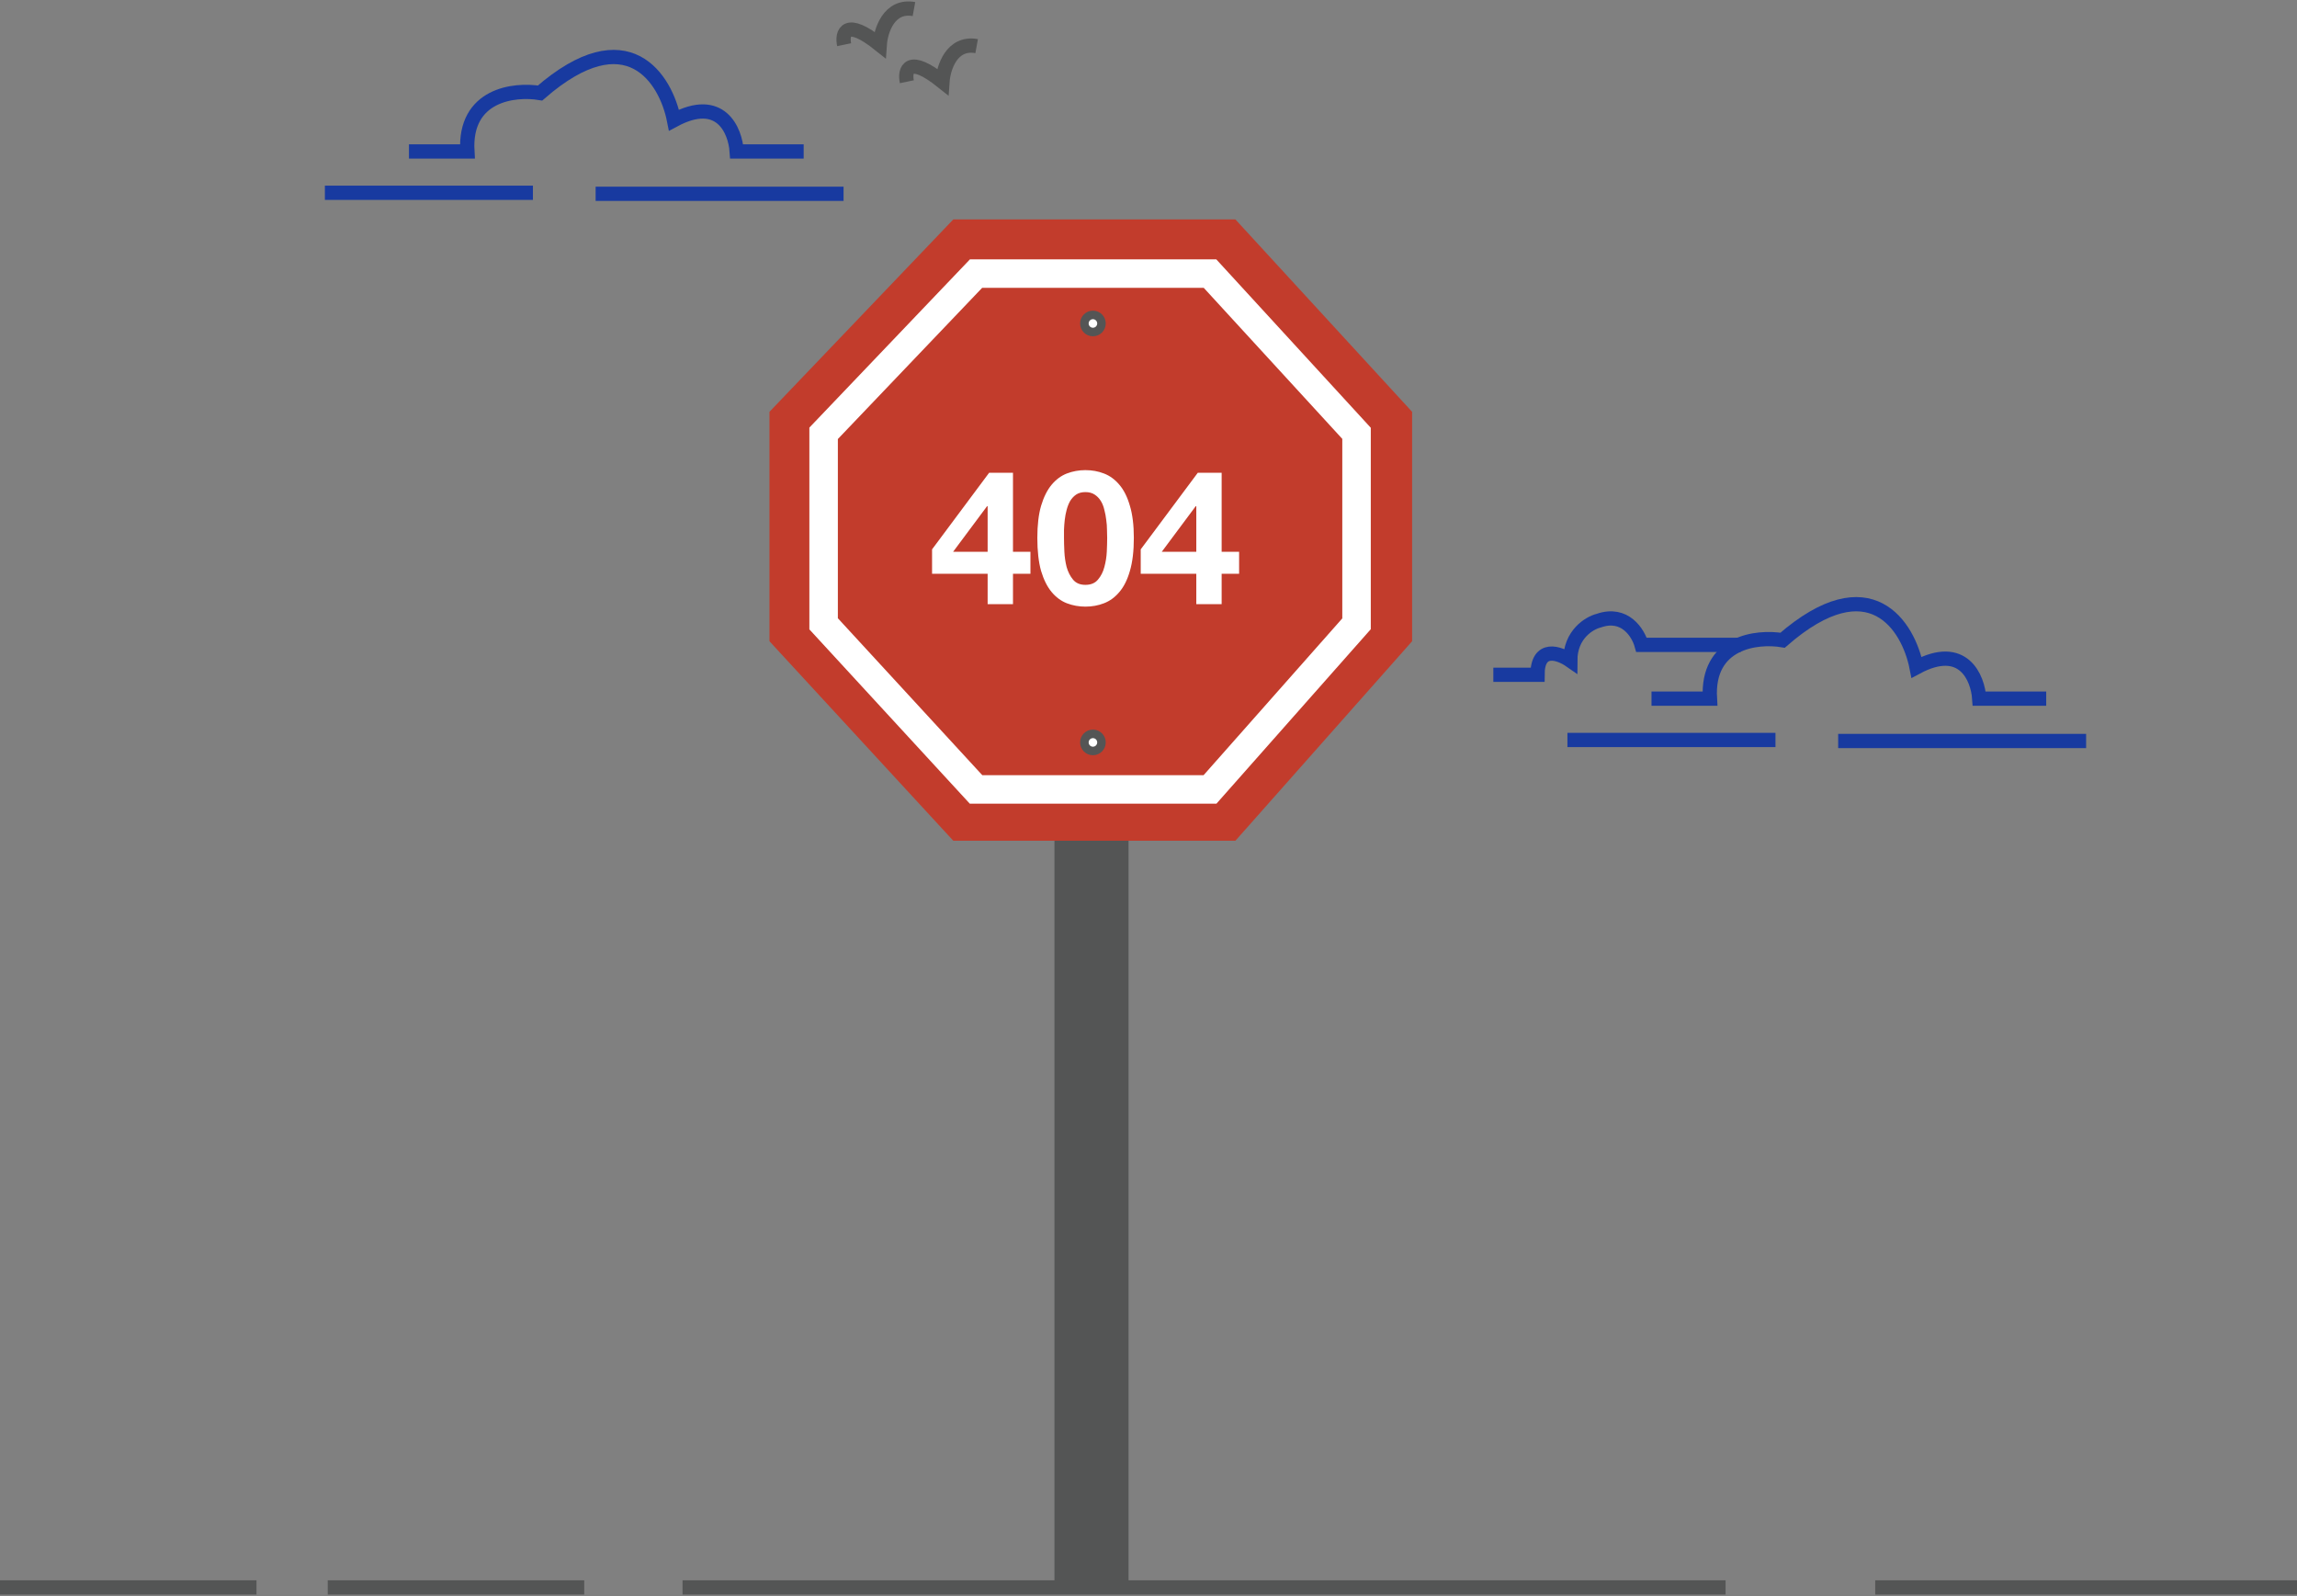 <svg width="806" height="560" viewBox="0 0 806 560" fill="none" xmlns="http://www.w3.org/2000/svg">
<rect x="0" y="0" width="806" height="560" fill="#808080" stroke="none"/>
<path d="M239.5 557H605.5" stroke="#545555" stroke-width="5"/>
<path d="M658 557H806" stroke="#545555" stroke-width="5"/>
<path d="M115 557H205" stroke="#545555" stroke-width="5"/>
<path d="M0 557H90" stroke="#545555" stroke-width="5"/>
<path d="M270 225V144.5L334.5 77H433.5L495.5 144.5V225L433.5 295H334.5L270 225Z" fill="#C23C2C"/>
<path d="M289 218.881V152.044L342.488 96H424.585L476 152.044V218.881L424.585 277H342.488L289 218.881Z" fill="#C23C2C" stroke="white" stroke-width="10"/>
<path d="M346.555 177.609V193.619H334.433L346.358 177.609H346.555ZM346.555 201.327V212H355.449V201.327H361.576V193.619H355.449V165.882H347.082L327.054 192.762V201.327H346.555ZM373.347 188.744C373.347 187.953 373.347 187.009 373.347 185.911C373.391 184.769 373.479 183.605 373.611 182.419C373.743 181.233 373.962 180.069 374.27 178.927C374.577 177.741 374.994 176.687 375.521 175.765C376.092 174.842 376.795 174.096 377.63 173.525C378.508 172.954 379.584 172.668 380.858 172.668C382.132 172.668 383.208 172.954 384.086 173.525C384.965 174.096 385.689 174.842 386.26 175.765C386.831 176.687 387.248 177.741 387.512 178.927C387.819 180.069 388.039 181.233 388.171 182.419C388.346 183.605 388.434 184.769 388.434 185.911C388.478 187.009 388.5 187.953 388.5 188.744C388.5 190.061 388.456 191.664 388.368 193.553C388.281 195.398 387.995 197.198 387.512 198.955C387.073 200.668 386.326 202.14 385.272 203.369C384.262 204.599 382.79 205.214 380.858 205.214C378.969 205.214 377.52 204.599 376.51 203.369C375.499 202.14 374.753 200.668 374.27 198.955C373.83 197.198 373.567 195.398 373.479 193.553C373.391 191.664 373.347 190.061 373.347 188.744ZM363.992 188.744C363.992 193.355 364.431 197.22 365.31 200.339C366.232 203.413 367.462 205.873 368.999 207.718C370.536 209.562 372.315 210.88 374.336 211.671C376.4 212.461 378.574 212.856 380.858 212.856C383.186 212.856 385.36 212.461 387.38 211.671C389.445 210.88 391.245 209.562 392.783 207.718C394.364 205.873 395.594 203.413 396.472 200.339C397.394 197.22 397.856 193.355 397.856 188.744C397.856 184.264 397.394 180.508 396.472 177.478C395.594 174.403 394.364 171.944 392.783 170.099C391.245 168.254 389.445 166.936 387.38 166.146C385.36 165.355 383.186 164.96 380.858 164.96C378.574 164.96 376.4 165.355 374.336 166.146C372.315 166.936 370.536 168.254 368.999 170.099C367.462 171.944 366.232 174.403 365.31 177.478C364.431 180.508 363.992 184.264 363.992 188.744ZM419.772 177.609V193.619H407.65L419.575 177.609H419.772ZM419.772 201.327V212H428.666V201.327H434.793V193.619H428.666V165.882H420.299L400.271 192.762V201.327H419.772Z" fill="white"/>
<rect x="370" y="295" width="26" height="262" fill="#545555"/>
<path d="M187 67.641H114" stroke="#183AA0" stroke-width="5"/>
<path d="M623 259.641H550" stroke="#183AA0" stroke-width="5"/>
<path d="M296 68L209 68" stroke="#183AA0" stroke-width="5"/>
<path d="M732 260L645 260" stroke="#183AA0" stroke-width="5"/>
<path d="M282 53.141H258.5C258 45.808 252.9 33.341 236.5 42.141C233.667 27.808 220.3 5.841 189.5 32.641C180.5 31.141 162.8 33.141 164 53.141H143.5" stroke="#183AA0" stroke-width="5"/>
<path d="M718 245.141H694.5C694 237.808 688.9 225.341 672.5 234.141C669.667 219.808 656.3 197.841 625.5 224.641C616.5 223.141 598.8 225.141 600 245.141H579.5" stroke="#183AA0" stroke-width="5"/>
<circle cx="383.5" cy="113.5" r="3" fill="white" stroke="#545555" stroke-width="3"/>
<circle cx="383.5" cy="260.5" r="3" fill="white" stroke="#545555" stroke-width="3"/>
<path d="M610.8 226.271H576C574.833 222.104 570.2 214.571 561 217.771C557.667 218.604 551 222.571 551 231.771C547.167 229.104 539.5 226.371 539.5 236.771H524" stroke="#183AA0" stroke-width="5"/>
<path d="M318.2 28.683C317.367 24.683 318.7 19.083 330.7 28.683C331.033 23.85 333.9 14.583 342.7 16.183" stroke="#545555" stroke-width="5"/>
<path d="M296.2 15.683C295.367 11.683 296.7 6.083 308.7 15.683C309.033 10.85 311.9 1.583 320.7 3.183" stroke="#545555" stroke-width="5"/>
</svg>
